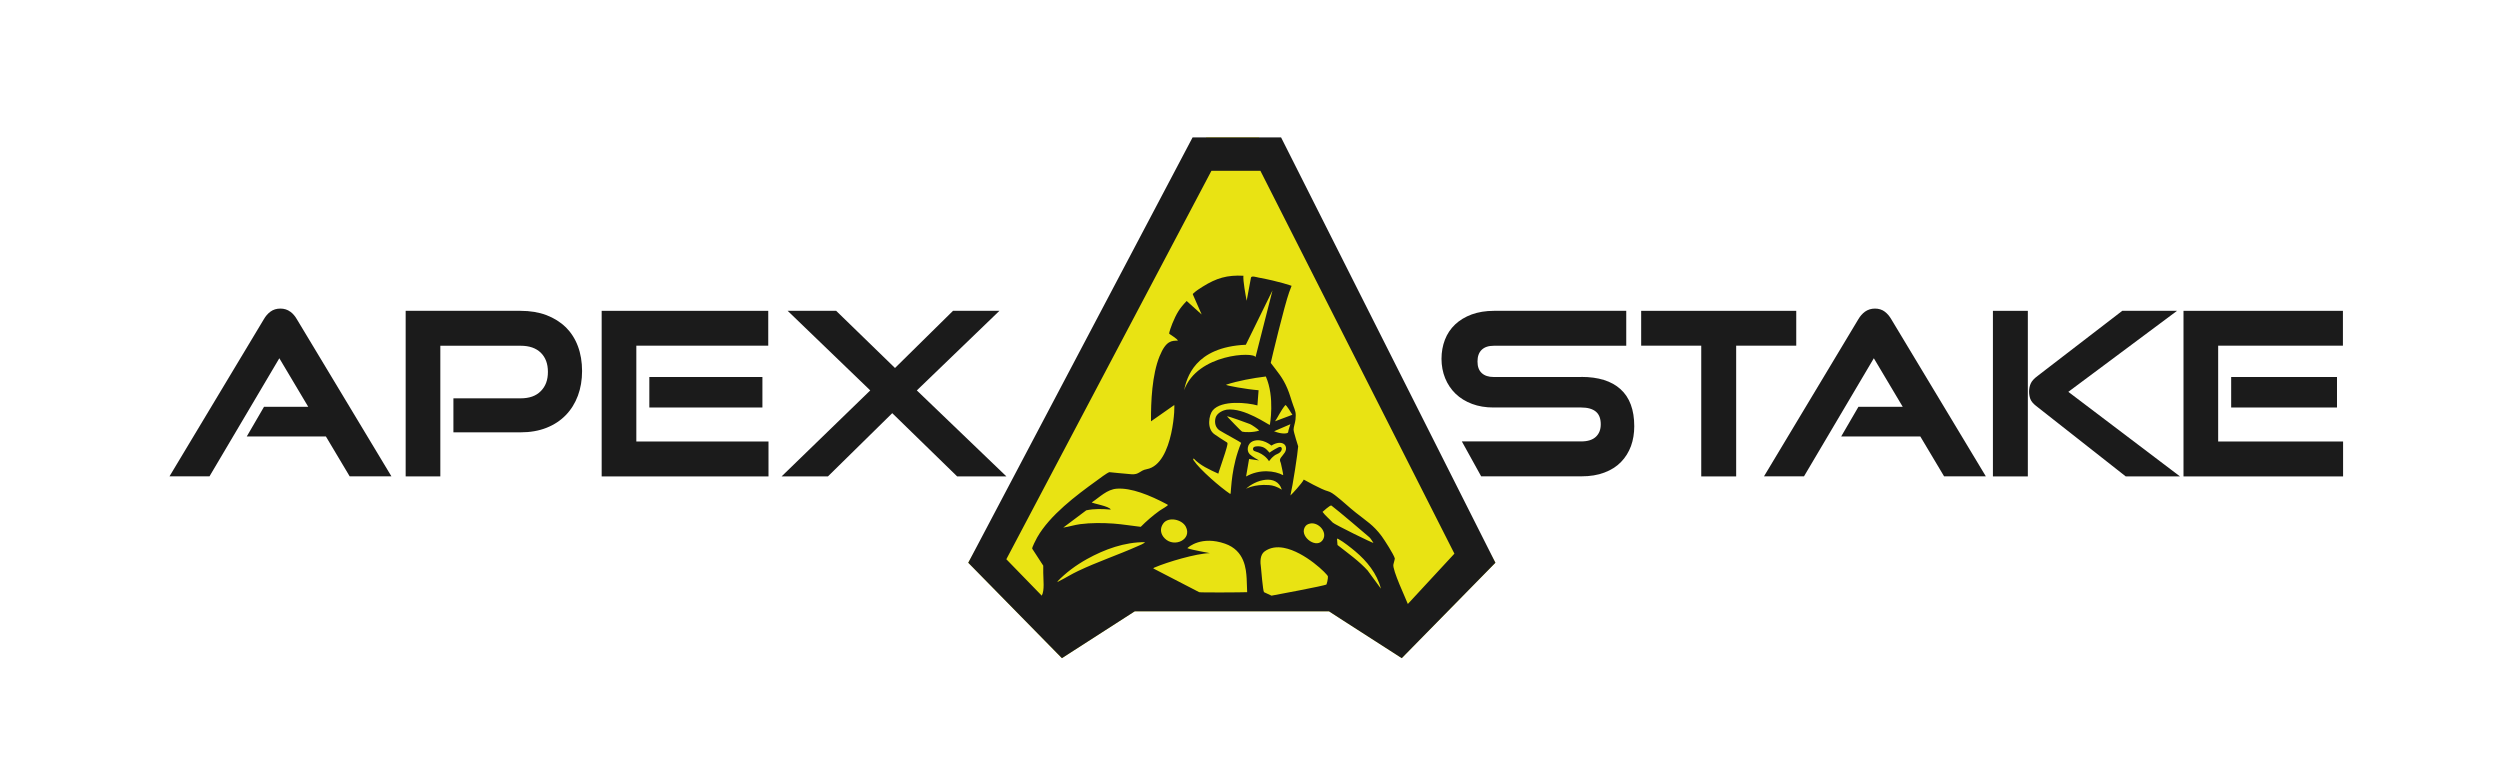 <?xml version="1.0" encoding="UTF-8"?>
<svg id="Layer_1" xmlns="http://www.w3.org/2000/svg" version="1.1" viewBox="0 0 300 92.42">
  <!-- Generator: Adobe Illustrator 29.3.1, SVG Export Plug-In . SVG Version: 2.1.0 Build 151)  -->
  <defs>
    <style>
      .st0 {
        fill: #1b1b1b;
      }

      .st1 {
        fill: #e9e313;
      }
    </style>
  </defs>
  <g>
    <path class="st0" d="M34.84,37.41c-.33-.25-.73-.38-1.19-.38s-.86.12-1.2.37c-.31.23-.58.54-.79.91l-11.32,18.85h4.8l8.38-14.17,3.47,5.83h-5.31l-2.07,3.56h9.5l2.85,4.78h5.01l-11.34-18.84c-.22-.38-.48-.69-.78-.91Z"/>
    <path class="st0" d="M67.89,39.27c-.63-.62-1.42-1.11-2.33-1.46-.91-.34-1.95-.51-3.09-.51h-13.79v19.87h4.16v-15.68h9.63c1.06,0,1.85.28,2.43.84.57.57.85,1.32.85,2.3s-.28,1.73-.86,2.31c-.57.58-1.37.86-2.42.86h-8.06v4.08h8.06c1.15,0,2.19-.18,3.1-.54.92-.36,1.7-.88,2.33-1.53.63-.65,1.12-1.44,1.45-2.33.33-.89.5-1.88.5-2.96s-.17-2.09-.5-2.97c-.33-.89-.83-1.66-1.46-2.29Z"/>
    <polygon class="st0" points="76.36 41.48 92.19 41.48 92.19 37.3 72.2 37.3 72.2 57.17 92.22 57.17 92.22 52.98 76.36 52.98 76.36 41.48"/>
    <rect class="st0" x="77.92" y="45.24" width="13.57" height="3.66"/>
    <polygon class="st0" points="119.93 37.3 114.36 37.3 107.4 44.16 100.34 37.3 94.52 37.3 104.43 46.85 93.79 57.17 99.35 57.17 107.07 49.58 114.86 57.17 120.77 57.17 110.02 46.85 119.93 37.3"/>
    <path class="st0" d="M189.74,45.24h-10.5c-.62,0-1.1-.16-1.44-.48-.34-.32-.5-.77-.5-1.38s.16-1.07.5-1.4c.34-.33.82-.49,1.47-.49h15.88v-4.19h-15.88c-.99,0-1.88.15-2.66.43-.78.29-1.45.69-1.99,1.2-.54.51-.96,1.13-1.23,1.84-.27.7-.41,1.47-.41,2.29s.15,1.62.44,2.33c.29.71.71,1.34,1.25,1.86.54.52,1.2.93,1.98,1.22.77.29,1.63.43,2.57.43h10.53c.78,0,1.37.17,1.77.51.38.33.57.82.57,1.51,0,.63-.19,1.12-.58,1.49-.39.37-.98.56-1.75.56h-14.34l2.32,4.19h12.03c1.04,0,1.97-.15,2.75-.45.8-.3,1.47-.72,2-1.27.53-.54.93-1.19,1.2-1.92.26-.72.39-1.52.39-2.37,0-1.97-.55-3.46-1.65-4.45-1.08-.98-2.66-1.47-4.69-1.47Z"/>
    <polygon class="st0" points="215.55 37.3 196.94 37.3 196.94 41.48 204.15 41.48 204.15 57.17 208.34 57.17 208.34 41.48 215.55 41.48 215.55 37.3"/>
    <path class="st0" d="M226.19,37.41c-.33-.25-.73-.38-1.19-.38s-.86.13-1.2.37c-.31.23-.58.53-.8.91l-11.32,18.85h4.8l8.38-14.17,3.47,5.83h-5.32l-2.07,3.56h9.5l2.85,4.78h5.01l-11.34-18.84c-.22-.38-.48-.69-.78-.91Z"/>
    <rect class="st0" x="239.15" y="37.3" width="4.19" height="19.87"/>
    <path class="st0" d="M261.22,37.3h-6.55l-10.17,7.82c-.41.31-.68.6-.81.9-.13.28-.2.61-.2.97,0,.31.05.6.14.86.11.3.34.58.7.86l10.76,8.46h6.51l-13.4-10.15,13.03-9.71Z"/>
    <rect class="st0" x="267.74" y="45.24" width="12.7" height="3.66"/>
    <polygon class="st0" points="266.18 52.98 266.18 41.48 281.15 41.48 281.15 37.3 262.02 37.3 262.02 57.17 281.17 57.17 281.17 52.98 266.18 52.98"/>
  </g>
  <polygon class="st1" points="170.92 52.75 157.81 30.27 151.07 16.49 144.75 16.49 137.83 30.27 124.72 52.75 116.19 67.52 127.43 78.97 136.17 73.35 159.47 73.35 168.21 78.97 179.45 67.52 170.92 52.75"/>
  <g>
    <path class="st0" d="M153.73,16.49h-10.62l-26.92,51.04,11.24,11.45,8.74-5.62h23.31l1.17.76h.06v.04l7.5,4.82,11.24-11.45-25.72-51.04ZM136.5,65.55c-2.36,1.05-4.82,1.87-7.15,2.98-.77.36-1.48.82-2.23,1.19-.08.04-.14.11-.25.08,1.01-1.07,2.27-1.99,3.56-2.71,2.13-1.18,4.52-2.05,6.99-2.03-.23.22-.61.35-.92.49ZM131.01,60.29c.96-.63,1.82-1.57,3.03-1.65,1.68-.11,3.86.73,6.08,1.92.03.12-.06.14-.14.19-.24.19-.58.35-.84.54-.8.58-1.56,1.23-2.25,1.93-1.09-.12-2.18-.31-3.27-.39-1.31-.09-2.71-.1-4.01.07-.68.09-1.34.31-2.02.41l2.76-2.07c.97-.21,1.96-.17,2.94-.09-.13-.41-2.28-.75-2.28-.87ZM154.85,50.9s-.27.77-.27.96-.78.27-1.69-.11l1.97-.85ZM153.01,50.55c.27-.37.69-1.29,1.22-1.93.15-.09.75,1.04.86,1.15l-2.07.78ZM154.31,53.98c-.09.47-.69.88-.71,1.18-.02.21.09.31.12.5.02.16.31,1.29.25,1.36-1.01-.54-2.81-.76-4.44.16l.36-2.1,1.19.17s-.8-.43-1.11-.74c-.42-.41-.3-1.3.38-1.57,1.11-.43,2.22.53,2.22.53,1-.64,1.89-.29,1.74.52ZM153.82,58.76c-.58-.37-1.09-.52-1.54-.55-1.81-.13-2.76.45-2.76.45,1.12-1.07,3.68-1.86,4.3.1ZM149.08,51.81c-.15-.05-1.68-1.69-1.84-1.85.12-.06,2.51.84,2.76.93.19.07,1.01.63,1.1.78-.73.25-1.8.2-2.02.13ZM152.38,50.99c-.14.03-3.07-2.11-5.18-1.83-.35.05-1.15.35-1.33.97-.06.19-.23,1.04.47,1.51.35.24,2.57,1.42,2.6,1.51-1.17,2.79-1.19,5.51-1.26,6.01-.01.08.03.1-.09.09-1.11-.74-3.62-2.89-4.36-4.02-.14-.22,0,0,0-.23.74.84,1.94,1.37,2.97,1.84,0,0,.04-.22.46-1.42.57-1.66.65-2.1.64-2.21,0-.07-.04-.11-.1-.14-.53-.31-.96-.62-1.44-.94-.99-.66-.69-2.35-.23-2.89,1.07-1.26,4.17-.92,5.36-.59l.14-1.82c-1.5-.12-3.91-.56-3.91-.66,1.41-.47,3.24-.8,4.78-.99,1.1,2.49.48,5.82.48,5.82ZM150.66,42.86c-.13-.67-6.97-.43-8.57,3.96.32-1.43,1.23-5.17,7.41-5.45l3.2-6.52-2.04,8.01ZM142.3,63.21c.78,1.52-1.37,2.55-2.52,1.41-.53-.52-.63-1.23-.17-1.83.62-.81,2.23-.47,2.69.42ZM143.9,71.06l-5.51-2.85c.05-.07.11-.09.18-.12,1.52-.65,4.96-1.67,6.57-1.71.21,0-2.07-.36-2.66-.6.14-.14,1.69-1.52,4.52-.54,2.37.83,2.53,3.04,2.6,4.2l.06,1.62c-.47.03-5.74.06-5.75,0ZM159.35,69.34c-.02.26-.1.59-.17.79-.05.14-6.6,1.35-6.6,1.35l-.9-.42c-.13-.13-.36-2.92-.36-2.92-.11-.69-.13-1.56.43-1.97.68-.49,1.48-.58,2.3-.43,2.54.47,5.29,3.2,5.3,3.43,0,.05,0,.11-.01.17ZM156.67,63.12c.16-.21.49-.31.75-.32,1.03,0,1.96,1.27,1.22,2.11-.83.93-2.86-.66-1.97-1.79ZM158.7,61.43s.9-.83,1.06-.77c.76.56,4.28,3.56,4.54,3.79.17.14.38.5.51.69.03.11-4.71-2.23-4.88-2.43-.4-.44-.88-.81-1.23-1.29ZM164.16,68.51c-1.05-1.17-2.43-2.14-3.66-3.11l-.06-.75c.1-.02.14.02.21.06.56.3,1.47,1.02,1.97,1.44,1.4,1.17,2.63,2.69,3.09,4.49l-1.56-2.13ZM167.21,67.72c.05-.2.1-.37.13-.5.03-.11.04-.19.04-.2-.11-.46-1.25-2.23-1.58-2.68-1-1.35-1.86-1.83-3.11-2.83-.8-.63-1.55-1.36-2.34-1.97-.28-.22-.67-.52-1.02-.6-.71-.17-2.88-1.39-2.88-1.39-.13.36-1.45,1.79-1.6,1.91.28-1.19.89-5.12.93-5.9,0-.03-.55-1.69-.55-2.01,0-.32.19-.81.23-1.21.09-.83-.03-1.02-.27-1.68-.25-.68-.42-1.39-.71-2.05-.56-1.32-1.14-1.93-1.99-3.06.06-.32,1.64-6.91,2.21-8.48.02-.05.27-.72.29-.77,0,0-1.41-.52-3.96-.99-.24-.04-.9-.28-.92.04l-.51,2.74c-.11-.55-.46-2.45-.39-3-1.96-.1-3.22.27-4.89,1.31-.29.18-.82.52-1.05.75-.05.05-.14.09-.13.18l1.06,2.41-1.8-1.62c-.88.91-1.22,1.51-1.71,2.68-.08.18-.44,1.15-.38,1.25.03.05,1.07.66,1.02.83-.7.01-1.4-.05-2.18,1.87-.9,2.2-1.05,5.44-1.03,7.81l2.77-1.94c.14-.59.03,7.06-3.27,7.68-.88.16-.89.68-1.85.61-.71-.05-2.65-.25-2.65-.25-.3.1-1.2.78-1.51,1.01-2.48,1.79-5.62,4.14-7.15,6.82-.1.18-.67,1.26-.59,1.36l.32.49,1,1.54v.87c0,.77.18,2.09-.18,2.73l-4.25-4.37,24.61-46.61h5.88l23.28,45.94-5.59,6.04c-.19-.54-1.9-4.14-1.73-4.75Z"/>
    <path class="st0" d="M151.08,55.24s.05,0,0,0h0Z"/>
    <path class="st0" d="M150.92,53.56c-.07,0-.25,0-.39.06-.24.1-.22.45.03.52,1.29.36,1.72,1.21,1.72,1.21,0,0,.45-.66.97-.86.67-.25.7-.89.34-.86-.14-.03-1.1.56-1.25.69-.32-.34-.57-.76-1.41-.77Z"/>
  </g>
</svg>